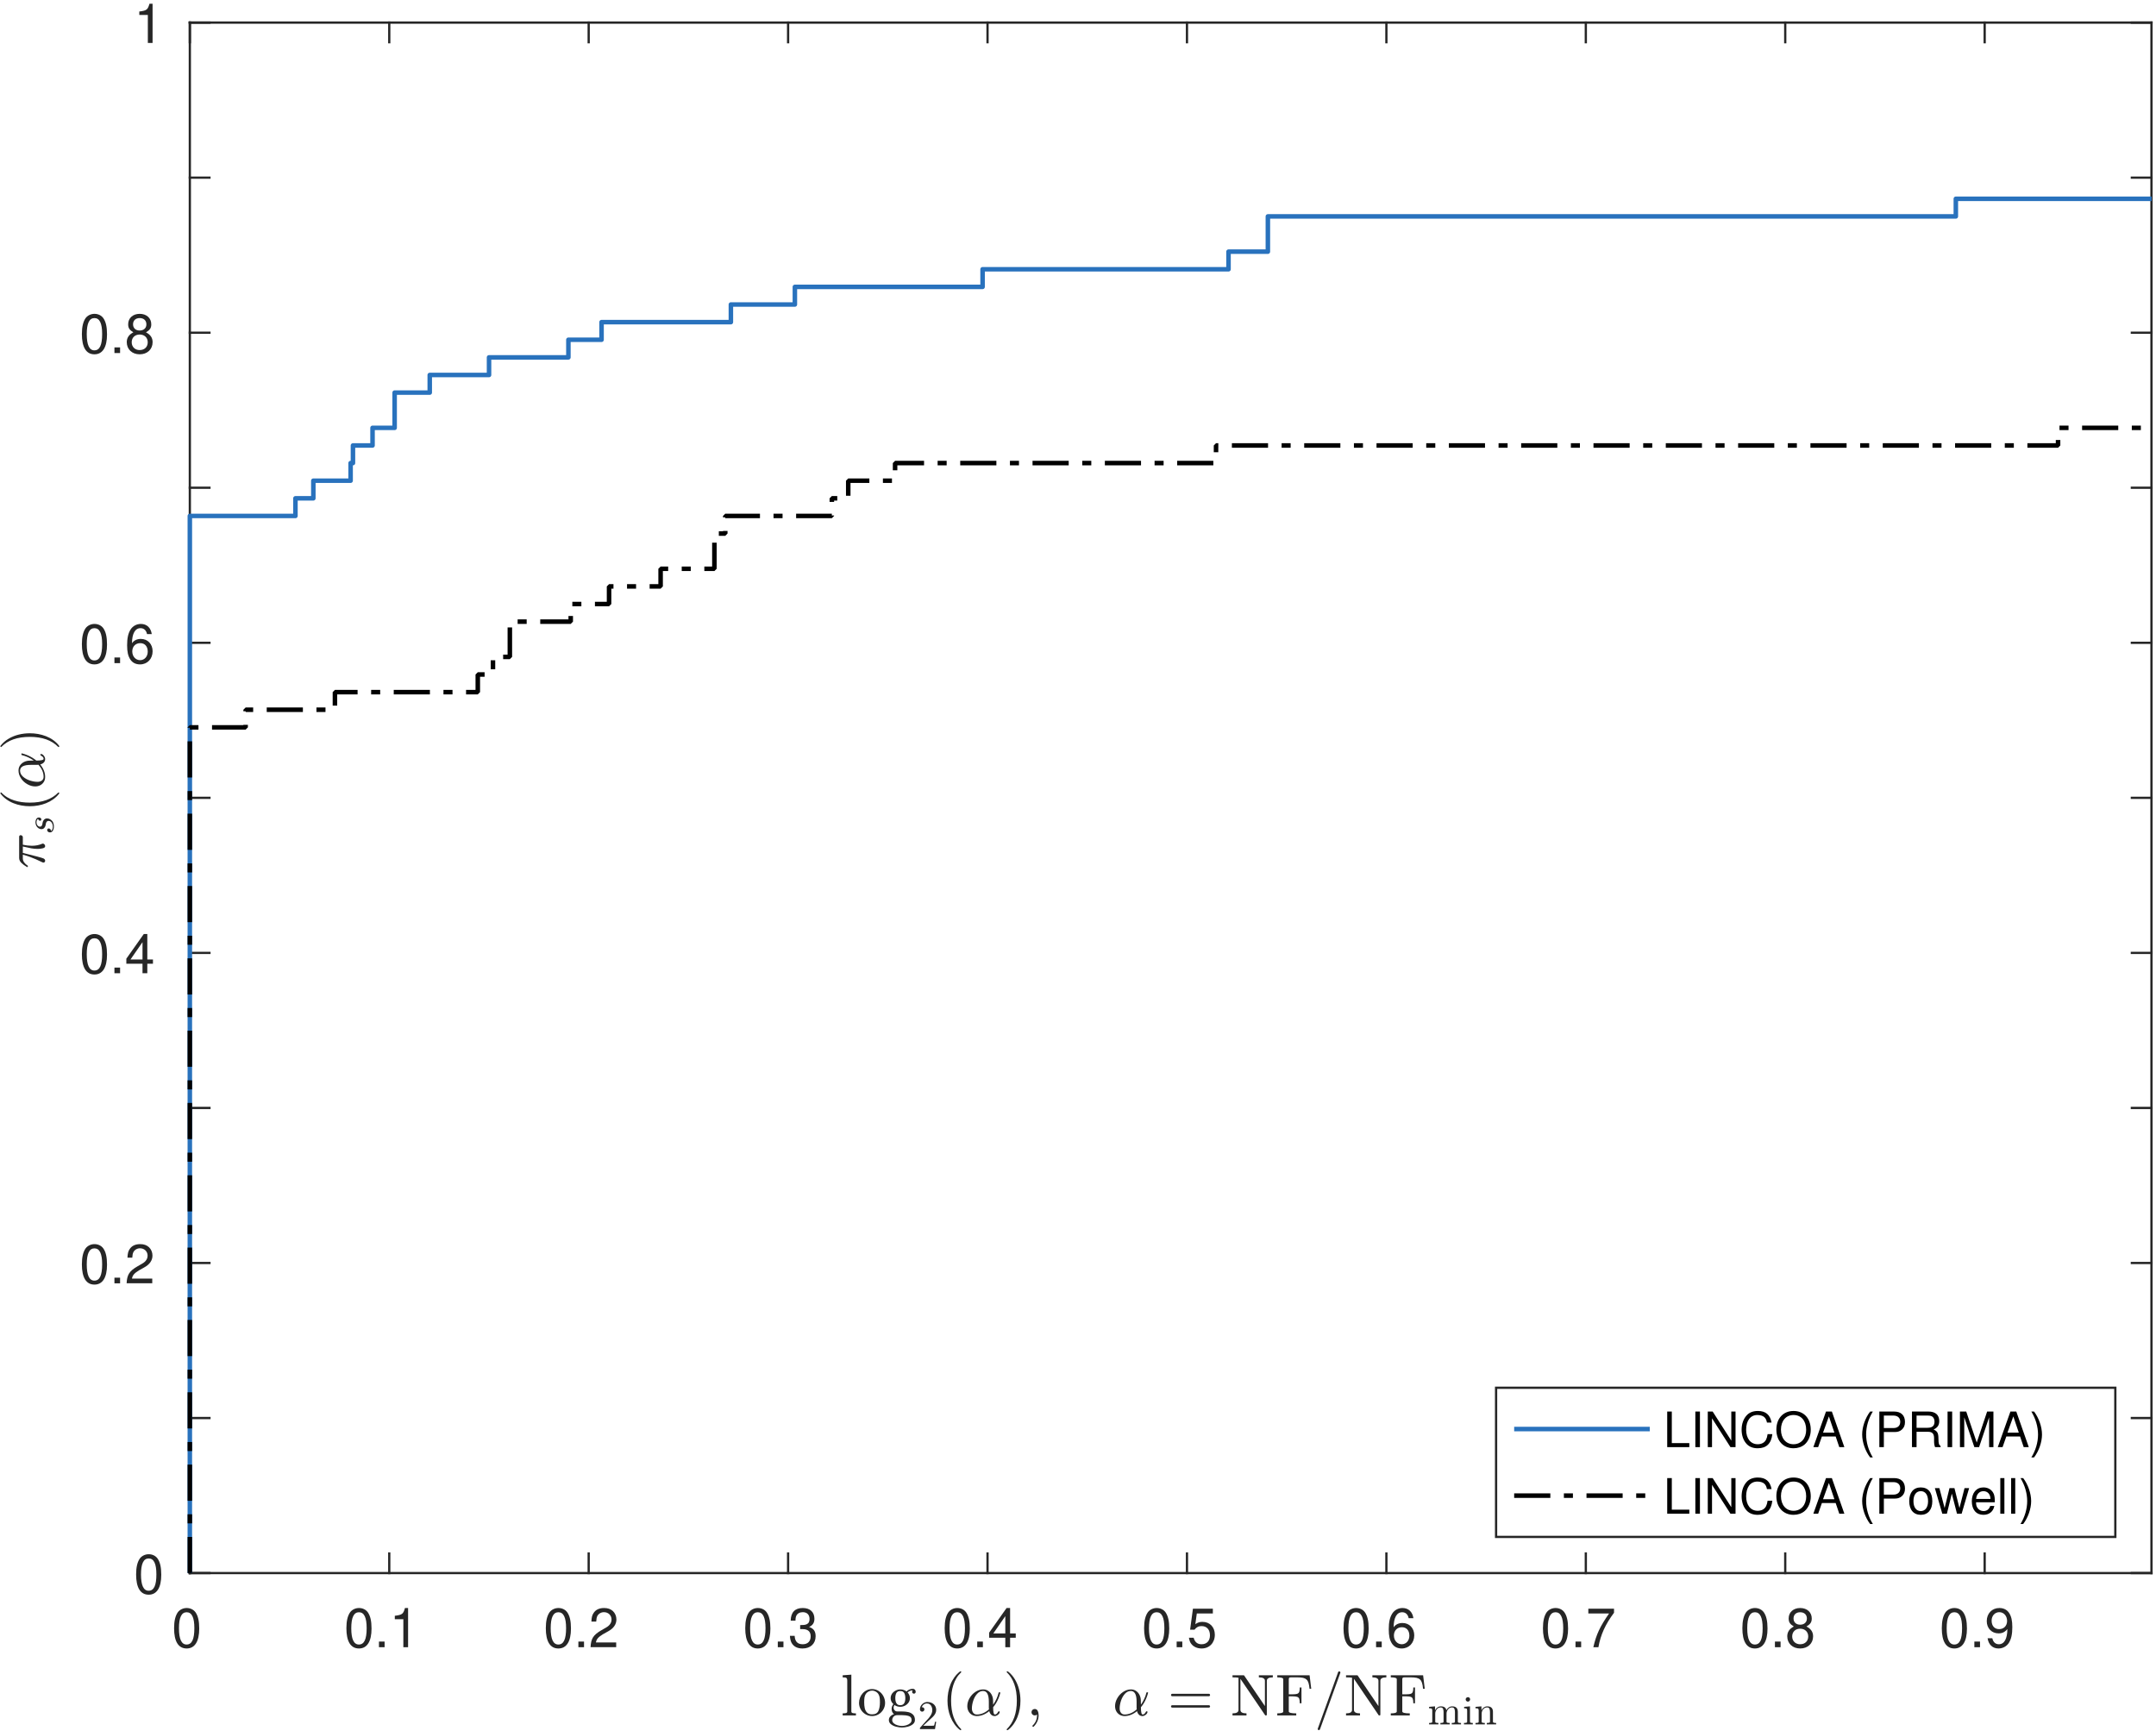 <?xml version="1.0" encoding="UTF-8"?>
<svg xmlns="http://www.w3.org/2000/svg" xmlns:xlink="http://www.w3.org/1999/xlink" width="477pt" height="383pt" viewBox="0 0 477 383" version="1.1">
<defs>
<g>
<symbol overflow="visible" id="glyph0-0">
<path style="stroke:none;" d=""/>
</symbol>
<symbol overflow="visible" id="glyph0-1">
<path style="stroke:none;" d="M 3.297 -8.672 C 2.516 -8.672 1.781 -8.312 1.344 -7.734 C 0.797 -6.953 0.516 -5.812 0.516 -4.203 C 0.516 -1.266 1.469 0.281 3.297 0.281 C 5.094 0.281 6.078 -1.266 6.078 -4.125 C 6.078 -5.812 5.812 -6.938 5.25 -7.734 C 4.812 -8.328 4.109 -8.672 3.297 -8.672 Z M 3.297 -7.734 C 4.438 -7.734 5 -6.578 5 -4.219 C 5 -1.75 4.453 -0.594 3.281 -0.594 C 2.156 -0.594 1.594 -1.797 1.594 -4.188 C 1.594 -6.578 2.156 -7.734 3.297 -7.734 Z M 3.297 -7.734 "/>
</symbol>
<symbol overflow="visible" id="glyph0-2">
<path style="stroke:none;" d="M 2.297 -1.25 L 1.047 -1.25 L 1.047 0 L 2.297 0 Z M 2.297 -1.25 "/>
</symbol>
<symbol overflow="visible" id="glyph0-3">
<path style="stroke:none;" d="M 3.109 -6.188 L 3.109 0 L 4.156 0 L 4.156 -8.672 L 3.469 -8.672 C 3.094 -7.344 2.859 -7.156 1.219 -6.953 L 1.219 -6.188 Z M 3.109 -6.188 "/>
</symbol>
<symbol overflow="visible" id="glyph0-4">
<path style="stroke:none;" d="M 6.078 -1.047 L 1.594 -1.047 C 1.703 -1.766 2.094 -2.219 3.125 -2.859 L 4.328 -3.531 C 5.516 -4.188 6.125 -5.078 6.125 -6.141 C 6.125 -6.859 5.844 -7.531 5.344 -8 C 4.844 -8.453 4.219 -8.672 3.406 -8.672 C 2.328 -8.672 1.531 -8.297 1.062 -7.547 C 0.75 -7.094 0.625 -6.547 0.594 -5.672 L 1.656 -5.672 C 1.688 -6.266 1.766 -6.609 1.906 -6.906 C 2.188 -7.422 2.734 -7.75 3.375 -7.75 C 4.328 -7.75 5.047 -7.062 5.047 -6.125 C 5.047 -5.422 4.656 -4.828 3.906 -4.391 L 2.797 -3.75 C 1.016 -2.719 0.5 -1.906 0.406 -0.016 L 6.078 -0.016 Z M 6.078 -1.047 "/>
</symbol>
<symbol overflow="visible" id="glyph0-5">
<path style="stroke:none;" d="M 2.656 -4 L 3.234 -4 C 4.375 -4 4.984 -3.453 4.984 -2.406 C 4.984 -1.312 4.328 -0.656 3.234 -0.656 C 2.078 -0.656 1.516 -1.25 1.438 -2.516 L 0.391 -2.516 C 0.438 -1.828 0.547 -1.375 0.75 -0.984 C 1.203 -0.141 2.031 0.281 3.188 0.281 C 4.938 0.281 6.078 -0.781 6.078 -2.422 C 6.078 -3.531 5.656 -4.125 4.625 -4.484 C 5.422 -4.812 5.812 -5.406 5.812 -6.281 C 5.812 -7.781 4.844 -8.672 3.234 -8.672 C 1.516 -8.672 0.594 -7.719 0.562 -5.875 L 1.625 -5.875 C 1.625 -6.406 1.688 -6.703 1.812 -6.969 C 2.047 -7.469 2.578 -7.75 3.234 -7.75 C 4.172 -7.75 4.734 -7.188 4.734 -6.25 C 4.734 -5.641 4.531 -5.266 4.062 -5.062 C 3.766 -4.938 3.391 -4.891 2.656 -4.891 Z M 2.656 -4 "/>
</symbol>
<symbol overflow="visible" id="glyph0-6">
<path style="stroke:none;" d="M 3.922 -2.094 L 3.922 0 L 4.984 0 L 4.984 -2.094 L 6.234 -2.094 L 6.234 -3.047 L 4.984 -3.047 L 4.984 -8.672 L 4.203 -8.672 L 0.344 -3.219 L 0.344 -2.094 Z M 3.922 -3.047 L 1.266 -3.047 L 3.922 -6.875 Z M 3.922 -3.047 "/>
</symbol>
<symbol overflow="visible" id="glyph0-7">
<path style="stroke:none;" d="M 5.719 -8.516 L 1.312 -8.516 L 0.688 -3.875 L 1.656 -3.875 C 2.141 -4.469 2.562 -4.672 3.234 -4.672 C 4.375 -4.672 5.078 -3.891 5.078 -2.625 C 5.078 -1.406 4.375 -0.656 3.219 -0.656 C 2.297 -0.656 1.734 -1.125 1.469 -2.094 L 0.422 -2.094 C 0.562 -1.391 0.688 -1.062 0.938 -0.75 C 1.422 -0.094 2.281 0.281 3.234 0.281 C 4.953 0.281 6.156 -0.969 6.156 -2.766 C 6.156 -4.453 5.047 -5.609 3.406 -5.609 C 2.812 -5.609 2.328 -5.453 1.844 -5.094 L 2.172 -7.469 L 5.719 -7.469 Z M 5.719 -8.516 "/>
</symbol>
<symbol overflow="visible" id="glyph0-8">
<path style="stroke:none;" d="M 5.969 -6.422 C 5.766 -7.844 4.859 -8.672 3.562 -8.672 C 2.625 -8.672 1.781 -8.219 1.281 -7.438 C 0.75 -6.594 0.516 -5.531 0.516 -3.953 C 0.516 -2.5 0.719 -1.578 1.234 -0.797 C 1.688 -0.094 2.438 0.281 3.375 0.281 C 4.984 0.281 6.156 -0.938 6.156 -2.625 C 6.156 -4.219 5.078 -5.359 3.547 -5.359 C 2.719 -5.359 2.047 -5.047 1.594 -4.406 C 1.609 -6.547 2.281 -7.734 3.484 -7.734 C 4.234 -7.734 4.75 -7.266 4.922 -6.422 Z M 3.422 -4.422 C 4.438 -4.422 5.078 -3.703 5.078 -2.547 C 5.078 -1.453 4.359 -0.656 3.391 -0.656 C 2.406 -0.656 1.656 -1.484 1.656 -2.594 C 1.656 -3.672 2.375 -4.422 3.422 -4.422 Z M 3.422 -4.422 "/>
</symbol>
<symbol overflow="visible" id="glyph0-9">
<path style="stroke:none;" d="M 6.234 -8.516 L 0.547 -8.516 L 0.547 -7.469 L 5.141 -7.469 C 3.125 -4.578 2.297 -2.797 1.656 0 L 2.781 0 C 3.25 -2.719 4.312 -5.062 6.234 -7.625 Z M 6.234 -8.516 "/>
</symbol>
<symbol overflow="visible" id="glyph0-10">
<path style="stroke:none;" d="M 4.688 -4.578 C 5.578 -5.109 5.859 -5.547 5.859 -6.359 C 5.859 -7.734 4.812 -8.672 3.297 -8.672 C 1.797 -8.672 0.75 -7.734 0.75 -6.375 C 0.75 -5.547 1.016 -5.125 1.891 -4.578 C 0.922 -4.078 0.438 -3.375 0.438 -2.406 C 0.438 -0.828 1.609 0.281 3.297 0.281 C 4.984 0.281 6.156 -0.828 6.156 -2.406 C 6.156 -3.375 5.672 -4.078 4.688 -4.578 Z M 3.297 -7.734 C 4.203 -7.734 4.781 -7.203 4.781 -6.344 C 4.781 -5.516 4.188 -4.984 3.297 -4.984 C 2.406 -4.984 1.828 -5.516 1.828 -6.359 C 1.828 -7.203 2.406 -7.734 3.297 -7.734 Z M 3.297 -4.094 C 4.359 -4.094 5.078 -3.391 5.078 -2.391 C 5.078 -1.344 4.375 -0.656 3.281 -0.656 C 2.25 -0.656 1.531 -1.375 1.531 -2.375 C 1.531 -3.406 2.234 -4.094 3.297 -4.094 Z M 3.297 -4.094 "/>
</symbol>
<symbol overflow="visible" id="glyph0-11">
<path style="stroke:none;" d="M 0.641 -1.984 C 0.844 -0.562 1.75 0.281 3.047 0.281 C 4 0.281 4.844 -0.188 5.344 -0.953 C 5.875 -1.812 6.109 -2.875 6.109 -4.438 C 6.109 -5.906 5.891 -6.828 5.391 -7.594 C 4.922 -8.297 4.172 -8.672 3.234 -8.672 C 1.625 -8.672 0.453 -7.469 0.453 -5.781 C 0.453 -4.188 1.531 -3.062 3.078 -3.062 C 3.875 -3.062 4.469 -3.344 5.016 -4.016 C 5 -1.844 4.328 -0.656 3.125 -0.656 C 2.375 -0.656 1.859 -1.141 1.688 -1.984 Z M 3.234 -7.75 C 4.219 -7.75 4.953 -6.922 4.953 -5.812 C 4.953 -4.734 4.234 -4 3.188 -4 C 2.172 -4 1.531 -4.719 1.531 -5.875 C 1.531 -6.953 2.25 -7.75 3.234 -7.75 Z M 3.234 -7.75 "/>
</symbol>
<symbol overflow="visible" id="glyph1-0">
<path style="stroke:none;" d=""/>
</symbol>
<symbol overflow="visible" id="glyph1-1">
<path style="stroke:none;" d="M 1.875 -7.875 L 0.859 -7.875 L 0.859 0 L 5.75 0 L 5.75 -0.891 L 1.875 -0.891 Z M 1.875 -7.875 "/>
</symbol>
<symbol overflow="visible" id="glyph1-2">
<path style="stroke:none;" d="M 2.094 -7.875 L 1.078 -7.875 L 1.078 0 L 2.094 0 Z M 2.094 -7.875 "/>
</symbol>
<symbol overflow="visible" id="glyph1-3">
<path style="stroke:none;" d="M 6.969 -7.875 L 6.031 -7.875 L 6.031 -1.438 L 1.906 -7.875 L 0.828 -7.875 L 0.828 0 L 1.766 0 L 1.766 -6.375 L 5.844 0 L 6.969 0 Z M 6.969 -7.875 "/>
</symbol>
<symbol overflow="visible" id="glyph1-4">
<path style="stroke:none;" d="M 7.141 -5.438 C 6.828 -7.156 5.844 -8 4.109 -8 C 3.062 -8 2.203 -7.672 1.625 -7.016 C 0.906 -6.234 0.516 -5.125 0.516 -3.844 C 0.516 -2.547 0.922 -1.438 1.656 -0.672 C 2.266 -0.047 3.047 0.25 4.078 0.25 C 6 0.25 7.078 -0.781 7.312 -2.875 L 6.266 -2.875 C 6.188 -2.328 6.078 -1.969 5.922 -1.656 C 5.594 -1 4.922 -0.641 4.078 -0.641 C 2.516 -0.641 1.516 -1.891 1.516 -3.859 C 1.516 -5.875 2.469 -7.109 4 -7.109 C 4.625 -7.109 5.219 -6.938 5.547 -6.625 C 5.844 -6.344 6 -6.031 6.125 -5.438 Z M 7.141 -5.438 "/>
</symbol>
<symbol overflow="visible" id="glyph1-5">
<path style="stroke:none;" d="M 4.203 -8 C 1.938 -8 0.406 -6.344 0.406 -3.875 C 0.406 -1.406 1.938 0.25 4.203 0.25 C 5.172 0.25 6.016 -0.047 6.656 -0.578 C 7.5 -1.312 8.016 -2.531 8.016 -3.812 C 8.016 -6.344 6.516 -8 4.203 -8 Z M 4.203 -7.109 C 5.906 -7.109 7 -5.828 7 -3.828 C 7 -1.938 5.875 -0.641 4.203 -0.641 C 2.531 -0.641 1.422 -1.938 1.422 -3.875 C 1.422 -5.812 2.531 -7.109 4.203 -7.109 Z M 4.203 -7.109 "/>
</symbol>
<symbol overflow="visible" id="glyph1-6">
<path style="stroke:none;" d="M 5.125 -2.359 L 5.922 0 L 7.047 0 L 4.281 -7.875 L 2.984 -7.875 L 0.188 0 L 1.25 0 L 2.078 -2.359 Z M 4.844 -3.203 L 2.328 -3.203 L 3.625 -6.797 Z M 4.844 -3.203 "/>
</symbol>
<symbol overflow="visible" id="glyph1-7">
<path style="stroke:none;" d=""/>
</symbol>
<symbol overflow="visible" id="glyph1-8">
<path style="stroke:none;" d="M 2.547 -7.875 C 1.469 -6.453 0.781 -4.484 0.781 -2.797 C 0.781 -1.094 1.469 0.875 2.547 2.281 L 3.141 2.281 C 2.188 0.75 1.656 -1.062 1.656 -2.797 C 1.656 -4.516 2.188 -6.344 3.141 -7.875 Z M 2.547 -7.875 "/>
</symbol>
<symbol overflow="visible" id="glyph1-9">
<path style="stroke:none;" d="M 1.984 -3.344 L 4.453 -3.344 C 5.078 -3.344 5.562 -3.516 5.984 -3.891 C 6.453 -4.328 6.656 -4.844 6.656 -5.562 C 6.656 -7.047 5.781 -7.875 4.234 -7.875 L 0.984 -7.875 L 0.984 0 L 1.984 0 Z M 1.984 -4.219 L 1.984 -6.984 L 4.078 -6.984 C 5.047 -6.984 5.609 -6.469 5.609 -5.609 C 5.609 -4.734 5.047 -4.219 4.078 -4.219 Z M 1.984 -4.219 "/>
</symbol>
<symbol overflow="visible" id="glyph1-10">
<path style="stroke:none;" d="M 2.016 -3.391 L 4.594 -3.391 C 5.5 -3.391 5.891 -2.953 5.891 -1.984 L 5.891 -1.281 C 5.891 -0.797 5.969 -0.328 6.109 0 L 7.328 0 L 7.328 -0.25 C 6.953 -0.5 6.875 -0.781 6.859 -1.828 C 6.844 -3.125 6.641 -3.516 5.781 -3.891 C 6.672 -4.328 7.031 -4.859 7.031 -5.766 C 7.031 -7.125 6.188 -7.875 4.625 -7.875 L 1 -7.875 L 1 0 L 2.016 0 Z M 2.016 -4.281 L 2.016 -6.984 L 4.438 -6.984 C 5 -6.984 5.328 -6.906 5.578 -6.688 C 5.844 -6.453 5.984 -6.094 5.984 -5.641 C 5.984 -4.703 5.5 -4.281 4.438 -4.281 Z M 2.016 -4.281 "/>
</symbol>
<symbol overflow="visible" id="glyph1-11">
<path style="stroke:none;" d="M 5.047 0 L 7.266 -6.594 L 7.266 0 L 8.219 0 L 8.219 -7.875 L 6.828 -7.875 L 4.531 -1.016 L 2.203 -7.875 L 0.812 -7.875 L 0.812 0 L 1.766 0 L 1.766 -6.594 L 4 0 Z M 5.047 0 "/>
</symbol>
<symbol overflow="visible" id="glyph1-12">
<path style="stroke:none;" d="M 1 2.281 C 2.078 0.875 2.766 -1.094 2.766 -2.781 C 2.766 -4.484 2.078 -6.453 1 -7.875 L 0.406 -7.875 C 1.359 -6.328 1.891 -4.516 1.891 -2.781 C 1.891 -1.062 1.359 0.75 0.406 2.281 Z M 1 2.281 "/>
</symbol>
<symbol overflow="visible" id="glyph1-13">
<path style="stroke:none;" d="M 2.938 -5.812 C 1.344 -5.812 0.391 -4.688 0.391 -2.781 C 0.391 -0.875 1.344 0.25 2.953 0.25 C 4.547 0.25 5.5 -0.891 5.5 -2.75 C 5.5 -4.703 4.578 -5.812 2.938 -5.812 Z M 2.953 -4.984 C 3.969 -4.984 4.562 -4.156 4.562 -2.75 C 4.562 -1.422 3.938 -0.578 2.953 -0.578 C 1.938 -0.578 1.328 -1.422 1.328 -2.781 C 1.328 -4.156 1.938 -4.984 2.953 -4.984 Z M 2.953 -4.984 "/>
</symbol>
<symbol overflow="visible" id="glyph1-14">
<path style="stroke:none;" d="M 5.984 0 L 7.641 -5.656 L 6.625 -5.656 L 5.5 -1.25 L 4.391 -5.656 L 3.297 -5.656 L 2.219 -1.25 L 1.062 -5.656 L 0.062 -5.656 L 1.703 0 L 2.719 0 L 3.812 -4.438 L 4.953 0 Z M 5.984 0 "/>
</symbol>
<symbol overflow="visible" id="glyph1-15">
<path style="stroke:none;" d="M 5.531 -2.531 C 5.531 -3.391 5.469 -3.906 5.312 -4.328 C 4.938 -5.266 4.078 -5.812 3.016 -5.812 C 1.453 -5.812 0.438 -4.625 0.438 -2.75 C 0.438 -0.891 1.406 0.25 3 0.25 C 4.297 0.25 5.188 -0.484 5.422 -1.719 L 4.516 -1.719 C 4.266 -0.969 3.75 -0.578 3.031 -0.578 C 2.469 -0.578 1.969 -0.844 1.672 -1.312 C 1.453 -1.641 1.375 -1.969 1.375 -2.531 Z M 1.391 -3.266 C 1.469 -4.312 2.109 -4.984 3.016 -4.984 C 3.938 -4.984 4.562 -4.281 4.562 -3.266 Z M 1.391 -3.266 "/>
</symbol>
<symbol overflow="visible" id="glyph1-16">
<path style="stroke:none;" d="M 1.641 -7.875 L 0.734 -7.875 L 0.734 0 L 1.641 0 Z M 1.641 -7.875 "/>
</symbol>
</g>
</defs>
<g id="surface1">
<rect x="0" y="0" width="477" height="383" style="fill:rgb(100%,100%,100%);fill-opacity:1;stroke:none;"/>
<rect x="0" y="0" width="477" height="383" style="fill:rgb(100%,100%,100%);fill-opacity:1;stroke:none;"/>
<path style=" stroke:none;fill-rule:nonzero;fill:rgb(100%,100%,100%);fill-opacity:1;" d="M 42 348 L 476 348 L 476 5 L 42 5 Z M 42 348 "/>
<path style="fill:none;stroke-width:5;stroke-linecap:square;stroke-linejoin:round;stroke:rgb(14.893%,14.893%,14.893%);stroke-opacity:1;stroke-miterlimit:10;" d="M 420 350 L 4760 350 " transform="matrix(0.1,0,0,-0.1,0,383)"/>
<path style="fill:none;stroke-width:5;stroke-linecap:square;stroke-linejoin:round;stroke:rgb(14.893%,14.893%,14.893%);stroke-opacity:1;stroke-miterlimit:10;" d="M 420 3780 L 4760 3780 " transform="matrix(0.1,0,0,-0.1,0,383)"/>
<path style="fill:none;stroke-width:5;stroke-linecap:square;stroke-linejoin:round;stroke:rgb(14.893%,14.893%,14.893%);stroke-opacity:1;stroke-miterlimit:10;" d="M 420 350 L 420 393.398 " transform="matrix(0.1,0,0,-0.1,0,383)"/>
<path style="fill:none;stroke-width:5;stroke-linecap:square;stroke-linejoin:round;stroke:rgb(14.893%,14.893%,14.893%);stroke-opacity:1;stroke-miterlimit:10;" d="M 861.211 350 L 861.211 393.398 " transform="matrix(0.1,0,0,-0.1,0,383)"/>
<path style="fill:none;stroke-width:5;stroke-linecap:square;stroke-linejoin:round;stroke:rgb(14.893%,14.893%,14.893%);stroke-opacity:1;stroke-miterlimit:10;" d="M 1302.422 350 L 1302.422 393.398 " transform="matrix(0.1,0,0,-0.1,0,383)"/>
<path style="fill:none;stroke-width:5;stroke-linecap:square;stroke-linejoin:round;stroke:rgb(14.893%,14.893%,14.893%);stroke-opacity:1;stroke-miterlimit:10;" d="M 1743.633 350 L 1743.633 393.398 " transform="matrix(0.1,0,0,-0.1,0,383)"/>
<path style="fill:none;stroke-width:5;stroke-linecap:square;stroke-linejoin:round;stroke:rgb(14.893%,14.893%,14.893%);stroke-opacity:1;stroke-miterlimit:10;" d="M 2184.844 350 L 2184.844 393.398 " transform="matrix(0.1,0,0,-0.1,0,383)"/>
<path style="fill:none;stroke-width:5;stroke-linecap:square;stroke-linejoin:round;stroke:rgb(14.893%,14.893%,14.893%);stroke-opacity:1;stroke-miterlimit:10;" d="M 2626.094 350 L 2626.094 393.398 " transform="matrix(0.1,0,0,-0.1,0,383)"/>
<path style="fill:none;stroke-width:5;stroke-linecap:square;stroke-linejoin:round;stroke:rgb(14.893%,14.893%,14.893%);stroke-opacity:1;stroke-miterlimit:10;" d="M 3067.305 350 L 3067.305 393.398 " transform="matrix(0.1,0,0,-0.1,0,383)"/>
<path style="fill:none;stroke-width:5;stroke-linecap:square;stroke-linejoin:round;stroke:rgb(14.893%,14.893%,14.893%);stroke-opacity:1;stroke-miterlimit:10;" d="M 3508.516 350 L 3508.516 393.398 " transform="matrix(0.1,0,0,-0.1,0,383)"/>
<path style="fill:none;stroke-width:5;stroke-linecap:square;stroke-linejoin:round;stroke:rgb(14.893%,14.893%,14.893%);stroke-opacity:1;stroke-miterlimit:10;" d="M 3949.727 350 L 3949.727 393.398 " transform="matrix(0.1,0,0,-0.1,0,383)"/>
<path style="fill:none;stroke-width:5;stroke-linecap:square;stroke-linejoin:round;stroke:rgb(14.893%,14.893%,14.893%);stroke-opacity:1;stroke-miterlimit:10;" d="M 4390.938 350 L 4390.938 393.398 " transform="matrix(0.1,0,0,-0.1,0,383)"/>
<path style="fill:none;stroke-width:5;stroke-linecap:square;stroke-linejoin:round;stroke:rgb(14.893%,14.893%,14.893%);stroke-opacity:1;stroke-miterlimit:10;" d="M 420 3780 L 420 3736.602 " transform="matrix(0.1,0,0,-0.1,0,383)"/>
<path style="fill:none;stroke-width:5;stroke-linecap:square;stroke-linejoin:round;stroke:rgb(14.893%,14.893%,14.893%);stroke-opacity:1;stroke-miterlimit:10;" d="M 861.211 3780 L 861.211 3736.602 " transform="matrix(0.1,0,0,-0.1,0,383)"/>
<path style="fill:none;stroke-width:5;stroke-linecap:square;stroke-linejoin:round;stroke:rgb(14.893%,14.893%,14.893%);stroke-opacity:1;stroke-miterlimit:10;" d="M 1302.422 3780 L 1302.422 3736.602 " transform="matrix(0.1,0,0,-0.1,0,383)"/>
<path style="fill:none;stroke-width:5;stroke-linecap:square;stroke-linejoin:round;stroke:rgb(14.893%,14.893%,14.893%);stroke-opacity:1;stroke-miterlimit:10;" d="M 1743.633 3780 L 1743.633 3736.602 " transform="matrix(0.1,0,0,-0.1,0,383)"/>
<path style="fill:none;stroke-width:5;stroke-linecap:square;stroke-linejoin:round;stroke:rgb(14.893%,14.893%,14.893%);stroke-opacity:1;stroke-miterlimit:10;" d="M 2184.844 3780 L 2184.844 3736.602 " transform="matrix(0.1,0,0,-0.1,0,383)"/>
<path style="fill:none;stroke-width:5;stroke-linecap:square;stroke-linejoin:round;stroke:rgb(14.893%,14.893%,14.893%);stroke-opacity:1;stroke-miterlimit:10;" d="M 2626.094 3780 L 2626.094 3736.602 " transform="matrix(0.1,0,0,-0.1,0,383)"/>
<path style="fill:none;stroke-width:5;stroke-linecap:square;stroke-linejoin:round;stroke:rgb(14.893%,14.893%,14.893%);stroke-opacity:1;stroke-miterlimit:10;" d="M 3067.305 3780 L 3067.305 3736.602 " transform="matrix(0.1,0,0,-0.1,0,383)"/>
<path style="fill:none;stroke-width:5;stroke-linecap:square;stroke-linejoin:round;stroke:rgb(14.893%,14.893%,14.893%);stroke-opacity:1;stroke-miterlimit:10;" d="M 3508.516 3780 L 3508.516 3736.602 " transform="matrix(0.1,0,0,-0.1,0,383)"/>
<path style="fill:none;stroke-width:5;stroke-linecap:square;stroke-linejoin:round;stroke:rgb(14.893%,14.893%,14.893%);stroke-opacity:1;stroke-miterlimit:10;" d="M 3949.727 3780 L 3949.727 3736.602 " transform="matrix(0.1,0,0,-0.1,0,383)"/>
<path style="fill:none;stroke-width:5;stroke-linecap:square;stroke-linejoin:round;stroke:rgb(14.893%,14.893%,14.893%);stroke-opacity:1;stroke-miterlimit:10;" d="M 4390.938 3780 L 4390.938 3736.602 " transform="matrix(0.1,0,0,-0.1,0,383)"/>
<g style="fill:rgb(14.893%,14.893%,14.893%);fill-opacity:1;">
  <use xlink:href="#glyph0-1" x="38" y="364.4"/>
</g>
<g style="fill:rgb(14.893%,14.893%,14.893%);fill-opacity:1;">
  <use xlink:href="#glyph0-1" x="76.121" y="364.4"/>
  <use xlink:href="#glyph0-2" x="82.793" y="364.4"/>
  <use xlink:href="#glyph0-3" x="86.129" y="364.4"/>
</g>
<g style="fill:rgb(14.893%,14.893%,14.893%);fill-opacity:1;">
  <use xlink:href="#glyph0-1" x="120.243" y="364.4"/>
  <use xlink:href="#glyph0-2" x="126.915" y="364.4"/>
  <use xlink:href="#glyph0-4" x="130.251" y="364.4"/>
</g>
<g style="fill:rgb(14.893%,14.893%,14.893%);fill-opacity:1;">
  <use xlink:href="#glyph0-1" x="164.364" y="364.4"/>
  <use xlink:href="#glyph0-2" x="171.036" y="364.4"/>
  <use xlink:href="#glyph0-5" x="174.372" y="364.4"/>
</g>
<g style="fill:rgb(14.893%,14.893%,14.893%);fill-opacity:1;">
  <use xlink:href="#glyph0-1" x="208.486" y="364.4"/>
  <use xlink:href="#glyph0-2" x="215.158" y="364.4"/>
  <use xlink:href="#glyph0-6" x="218.494" y="364.4"/>
</g>
<g style="fill:rgb(14.893%,14.893%,14.893%);fill-opacity:1;">
  <use xlink:href="#glyph0-1" x="252.608" y="364.4"/>
  <use xlink:href="#glyph0-2" x="259.28" y="364.4"/>
  <use xlink:href="#glyph0-7" x="262.616" y="364.4"/>
</g>
<g style="fill:rgb(14.893%,14.893%,14.893%);fill-opacity:1;">
  <use xlink:href="#glyph0-1" x="296.729" y="364.4"/>
  <use xlink:href="#glyph0-2" x="303.401" y="364.4"/>
  <use xlink:href="#glyph0-8" x="306.737" y="364.4"/>
</g>
<g style="fill:rgb(14.893%,14.893%,14.893%);fill-opacity:1;">
  <use xlink:href="#glyph0-1" x="340.851" y="364.4"/>
  <use xlink:href="#glyph0-2" x="347.523" y="364.4"/>
  <use xlink:href="#glyph0-9" x="350.859" y="364.4"/>
</g>
<g style="fill:rgb(14.893%,14.893%,14.893%);fill-opacity:1;">
  <use xlink:href="#glyph0-1" x="384.972" y="364.4"/>
  <use xlink:href="#glyph0-2" x="391.644" y="364.4"/>
  <use xlink:href="#glyph0-10" x="394.98" y="364.4"/>
</g>
<g style="fill:rgb(14.893%,14.893%,14.893%);fill-opacity:1;">
  <use xlink:href="#glyph0-1" x="429.094" y="364.4"/>
  <use xlink:href="#glyph0-2" x="435.766" y="364.4"/>
  <use xlink:href="#glyph0-11" x="439.102" y="364.4"/>
</g>
<path style=" stroke:none;fill-rule:nonzero;fill:rgb(14.893%,14.893%,14.893%);fill-opacity:1;" d="M 186.434 379.488 L 186.434 379.035 C 186.727 379.035 186.969 379.012 187.16 378.965 C 187.355 378.918 187.449 378.801 187.449 378.613 L 187.449 371.801 C 187.449 371.559 187.414 371.391 187.34 371.285 C 187.27 371.18 187.168 371.117 187.035 371.098 C 186.906 371.078 186.707 371.066 186.434 371.066 L 186.434 370.613 L 188.355 370.473 L 188.355 378.613 C 188.355 378.801 188.453 378.918 188.645 378.965 C 188.84 379.012 189.082 379.035 189.371 379.035 L 189.371 379.488 L 186.434 379.488 "/>
<path style=" stroke:none;fill-rule:nonzero;fill:rgb(14.893%,14.893%,14.893%);fill-opacity:1;" d="M 192.945 379.629 C 192.426 379.629 191.941 379.5 191.5 379.238 C 191.059 378.977 190.707 378.625 190.445 378.176 C 190.184 377.727 190.055 377.242 190.055 376.723 C 190.055 376.328 190.125 375.945 190.266 375.574 C 190.406 375.203 190.609 374.875 190.875 374.582 C 191.141 374.289 191.449 374.062 191.805 373.902 C 192.16 373.742 192.539 373.66 192.945 373.66 C 193.477 373.66 193.961 373.801 194.398 374.082 C 194.836 374.363 195.184 374.742 195.438 375.215 C 195.691 375.688 195.82 376.191 195.82 376.723 C 195.82 377.242 195.691 377.727 195.43 378.176 C 195.172 378.625 194.82 378.977 194.383 379.238 C 193.945 379.5 193.465 379.629 192.945 379.629 Z M 192.945 379.254 C 193.645 379.254 194.105 379 194.336 378.496 C 194.566 377.992 194.68 377.352 194.68 376.582 C 194.68 376.145 194.656 375.781 194.609 375.496 C 194.562 375.211 194.461 374.945 194.305 374.707 C 194.211 374.57 194.09 374.449 193.938 374.34 C 193.785 374.23 193.629 374.145 193.461 374.09 C 193.297 374.031 193.121 374.004 192.945 374.004 C 192.676 374.004 192.418 374.066 192.172 374.191 C 191.93 374.316 191.727 374.488 191.57 374.707 C 191.402 374.957 191.301 375.23 191.258 375.527 C 191.215 375.824 191.195 376.176 191.195 376.582 C 191.195 377.062 191.238 377.496 191.32 377.887 C 191.402 378.277 191.574 378.602 191.828 378.863 C 192.086 379.125 192.457 379.254 192.945 379.254 "/>
<path style=" stroke:none;fill-rule:nonzero;fill:rgb(14.893%,14.893%,14.893%);fill-opacity:1;" d="M 196.656 380.504 C 196.656 380.191 196.766 379.922 196.992 379.691 C 197.215 379.461 197.484 379.301 197.797 379.207 C 197.617 379.07 197.484 378.906 197.398 378.707 C 197.309 378.508 197.266 378.297 197.266 378.066 C 197.266 377.66 197.395 377.301 197.656 376.988 C 197.246 376.602 197.047 376.16 197.047 375.66 C 197.047 375.391 197.105 375.133 197.227 374.895 C 197.344 374.656 197.508 374.449 197.719 374.277 C 197.926 374.105 198.156 373.973 198.406 373.879 C 198.656 373.785 198.914 373.738 199.188 373.738 C 199.695 373.738 200.16 373.891 200.578 374.191 C 200.754 374.004 200.965 373.859 201.211 373.754 C 201.453 373.648 201.707 373.598 201.969 373.598 C 202.156 373.598 202.305 373.664 202.422 373.801 C 202.535 373.938 202.594 374.094 202.594 374.27 C 202.594 374.383 202.555 374.48 202.477 374.559 C 202.398 374.637 202.305 374.676 202.203 374.676 C 202.09 374.676 201.992 374.637 201.914 374.559 C 201.836 374.48 201.797 374.383 201.797 374.27 C 201.797 374.113 201.848 374.004 201.953 373.941 C 201.504 373.941 201.117 374.098 200.797 374.41 C 200.953 374.566 201.078 374.758 201.172 374.98 C 201.266 375.203 201.312 375.43 201.312 375.66 C 201.312 376.023 201.211 376.352 201.008 376.645 C 200.805 376.938 200.539 377.164 200.211 377.332 C 199.883 377.5 199.539 377.582 199.188 377.582 C 198.707 377.582 198.273 377.453 197.891 377.191 C 197.766 377.359 197.703 377.547 197.703 377.754 C 197.703 377.984 197.777 378.184 197.93 378.355 C 198.078 378.527 198.27 378.613 198.5 378.613 L 199.562 378.613 C 200.07 378.613 200.535 378.66 200.953 378.754 C 201.367 378.848 201.719 379.035 202 379.316 C 202.281 379.598 202.422 379.992 202.422 380.504 C 202.422 380.891 202.258 381.207 201.938 381.457 C 201.613 381.707 201.23 381.887 200.789 381.996 C 200.348 382.105 199.93 382.16 199.547 382.16 C 199.16 382.16 198.742 382.105 198.297 381.996 C 197.848 381.887 197.465 381.707 197.141 381.457 C 196.816 381.207 196.656 380.891 196.656 380.504 Z M 197.391 380.504 C 197.391 380.797 197.508 381.039 197.742 381.238 C 197.977 381.438 198.262 381.582 198.602 381.676 C 198.938 381.77 199.254 381.816 199.547 381.816 C 199.836 381.816 200.148 381.77 200.484 381.676 C 200.816 381.582 201.102 381.438 201.336 381.238 C 201.57 381.039 201.688 380.797 201.688 380.504 C 201.688 380.055 201.48 379.766 201.07 379.629 C 200.656 379.492 200.156 379.426 199.562 379.426 L 198.5 379.426 C 198.289 379.426 198.102 379.473 197.938 379.566 C 197.77 379.66 197.637 379.793 197.539 379.965 C 197.438 380.137 197.391 380.316 197.391 380.504 Z M 199.188 377.223 C 199.926 377.223 200.297 376.699 200.297 375.66 C 200.297 375.199 200.215 374.824 200.055 374.535 C 199.891 374.242 199.602 374.098 199.188 374.098 C 198.758 374.098 198.469 374.242 198.312 374.535 C 198.156 374.824 198.078 375.199 198.078 375.66 C 198.078 375.941 198.109 376.199 198.172 376.434 C 198.234 376.668 198.344 376.859 198.5 377.004 C 198.656 377.148 198.883 377.223 199.188 377.223 "/>
<path style=" stroke:none;fill-rule:nonzero;fill:rgb(14.893%,14.893%,14.893%);fill-opacity:1;" d="M 203.531 382.516 L 203.531 382.281 C 203.531 382.262 203.539 382.242 203.547 382.219 L 204.938 380.672 C 205.156 380.445 205.332 380.254 205.461 380.102 C 205.594 379.953 205.723 379.773 205.852 379.57 C 205.984 379.367 206.086 379.164 206.156 378.953 C 206.23 378.746 206.266 378.523 206.266 378.281 C 206.266 378.043 206.219 377.809 206.125 377.578 C 206.031 377.352 205.895 377.168 205.719 377.039 C 205.543 376.91 205.324 376.844 205.062 376.844 C 204.805 376.844 204.57 376.922 204.359 377.078 C 204.152 377.234 204.008 377.438 203.922 377.688 C 203.953 377.68 203.984 377.672 204.016 377.672 C 204.152 377.672 204.27 377.719 204.367 377.805 C 204.469 377.895 204.516 378.012 204.516 378.156 C 204.516 378.293 204.469 378.41 204.367 378.508 C 204.27 378.609 204.152 378.656 204.016 378.656 C 203.883 378.656 203.766 378.609 203.672 378.508 C 203.578 378.41 203.531 378.293 203.531 378.156 C 203.531 377.938 203.574 377.73 203.656 377.531 C 203.742 377.332 203.863 377.156 204.023 377 C 204.188 376.844 204.363 376.727 204.562 376.641 C 204.762 376.559 204.977 376.516 205.203 376.516 C 205.547 376.516 205.867 376.59 206.164 376.734 C 206.461 376.883 206.695 377.086 206.867 377.352 C 207.039 377.617 207.125 377.93 207.125 378.281 C 207.125 378.543 207.07 378.789 206.953 379.023 C 206.84 379.258 206.695 379.473 206.516 379.664 C 206.34 379.859 206.109 380.074 205.828 380.32 C 205.547 380.566 205.367 380.73 205.281 380.812 L 204.25 381.781 L 205.125 381.781 C 205.555 381.781 205.906 381.781 206.188 381.773 C 206.469 381.77 206.621 381.758 206.641 381.734 C 206.715 381.664 206.789 381.387 206.859 380.906 L 207.125 380.906 L 206.859 382.516 L 203.531 382.516 "/>
<path style=" stroke:none;fill-rule:nonzero;fill:rgb(14.893%,14.893%,14.893%);fill-opacity:1;" d="M 212.391 382.707 C 211.91 382.332 211.496 381.895 211.148 381.402 C 210.801 380.906 210.512 380.383 210.289 379.824 C 210.066 379.266 209.898 378.684 209.789 378.074 C 209.68 377.465 209.625 376.852 209.625 376.238 C 209.625 375.613 209.68 374.996 209.789 374.387 C 209.898 373.777 210.066 373.191 210.289 372.629 C 210.512 372.066 210.801 371.539 211.156 371.051 C 211.512 370.559 211.922 370.133 212.391 369.77 C 212.391 369.75 212.41 369.738 212.453 369.738 L 212.578 369.738 C 212.598 369.738 212.621 369.75 212.641 369.77 C 212.66 369.789 212.672 369.816 212.672 369.848 C 212.672 369.891 212.664 369.922 212.656 369.941 C 212.23 370.348 211.875 370.785 211.594 371.262 C 211.312 371.734 211.086 372.238 210.914 372.777 C 210.742 373.312 210.617 373.867 210.539 374.441 C 210.461 375.012 210.422 375.613 210.422 376.238 C 210.422 378.988 211.16 381.082 212.641 382.52 C 212.66 382.539 212.672 382.578 212.672 382.629 C 212.672 382.648 212.66 382.672 212.641 382.699 C 212.621 382.727 212.598 382.738 212.578 382.738 L 212.453 382.738 C 212.41 382.738 212.391 382.727 212.391 382.707 "/>
<path style=" stroke:none;fill-rule:nonzero;fill:rgb(14.893%,14.893%,14.893%);fill-opacity:1;" d="M 216.102 379.629 C 215.695 379.629 215.336 379.531 215.016 379.34 C 214.699 379.145 214.449 378.887 214.273 378.559 C 214.098 378.23 214.008 377.852 214.008 377.426 C 214.008 376.844 214.172 376.262 214.5 375.684 C 214.828 375.105 215.266 374.637 215.812 374.277 C 216.359 373.918 216.93 373.738 217.523 373.738 C 217.961 373.738 218.348 373.855 218.68 374.09 C 219.016 374.324 219.27 374.633 219.445 375.012 C 219.621 375.391 219.711 375.801 219.711 376.238 L 219.727 377.113 C 220.02 376.695 220.266 376.266 220.469 375.824 C 220.672 375.383 220.828 374.926 220.945 374.457 C 220.965 374.406 220.996 374.379 221.039 374.379 L 221.195 374.379 C 221.277 374.379 221.32 374.422 221.32 374.504 C 221.32 374.504 221.316 374.516 221.305 374.535 C 221.199 374.93 221.074 375.312 220.922 375.684 C 220.77 376.055 220.594 376.406 220.391 376.746 C 220.188 377.086 219.965 377.395 219.727 377.676 C 219.727 378.75 219.852 379.285 220.102 379.285 C 220.258 379.285 220.387 379.238 220.492 379.145 C 220.598 379.051 220.688 378.934 220.766 378.793 C 220.844 378.652 220.895 378.582 220.914 378.582 L 221.07 378.582 C 221.145 378.582 221.18 378.625 221.18 378.707 C 221.18 378.926 221.055 379.133 220.805 379.332 C 220.555 379.531 220.309 379.629 220.07 379.629 C 219.758 379.629 219.496 379.527 219.289 379.324 C 219.078 379.121 218.941 378.859 218.867 378.535 C 218.461 378.879 218.02 379.145 217.547 379.34 C 217.074 379.531 216.59 379.629 216.102 379.629 Z M 216.133 379.285 C 217.059 379.285 217.949 378.906 218.805 378.145 C 218.797 378.094 218.785 378.031 218.781 377.957 C 218.777 377.883 218.773 377.844 218.773 377.832 L 218.773 376.441 C 218.773 374.867 218.348 374.082 217.492 374.082 C 216.992 374.082 216.551 374.297 216.164 374.73 C 215.777 375.164 215.492 375.68 215.305 376.285 C 215.117 376.891 215.023 377.441 215.023 377.941 C 215.023 378.316 215.117 378.633 215.305 378.895 C 215.492 379.156 215.77 379.285 216.133 379.285 "/>
<path style=" stroke:none;fill-rule:nonzero;fill:rgb(14.893%,14.893%,14.893%);fill-opacity:1;" d="M 222.828 382.738 C 222.758 382.738 222.719 382.703 222.719 382.629 C 222.719 382.586 222.727 382.555 222.734 382.535 C 224.227 381.086 224.969 378.988 224.969 376.238 C 224.969 373.488 224.234 371.395 222.766 369.957 C 222.734 369.934 222.719 369.898 222.719 369.848 C 222.719 369.816 222.73 369.789 222.75 369.77 C 222.773 369.75 222.797 369.738 222.828 369.738 L 222.953 369.738 C 222.977 369.738 222.996 369.75 223.016 369.77 C 223.641 370.258 224.16 370.855 224.57 371.559 C 224.98 372.262 225.285 373.008 225.477 373.801 C 225.672 374.594 225.766 375.406 225.766 376.238 C 225.766 376.852 225.715 377.457 225.609 378.051 C 225.508 378.645 225.344 379.23 225.117 379.809 C 224.895 380.387 224.605 380.918 224.258 381.41 C 223.91 381.898 223.496 382.332 223.016 382.707 C 222.996 382.727 222.977 382.738 222.953 382.738 L 222.828 382.738 "/>
<path style=" stroke:none;fill-rule:nonzero;fill:rgb(14.893%,14.893%,14.893%);fill-opacity:1;" d="M 228.398 381.832 C 228.398 381.789 228.422 381.754 228.461 381.723 C 228.773 381.418 229.016 381.074 229.188 380.684 C 229.359 380.293 229.445 379.879 229.445 379.441 L 229.445 379.285 C 229.312 379.422 229.141 379.488 228.93 379.488 C 228.734 379.488 228.562 379.418 228.422 379.277 C 228.281 379.137 228.211 378.969 228.211 378.77 C 228.211 378.57 228.281 378.406 228.422 378.27 C 228.562 378.133 228.734 378.066 228.93 378.066 C 229.234 378.066 229.453 378.207 229.586 378.488 C 229.723 378.77 229.789 379.086 229.789 379.441 C 229.789 379.922 229.695 380.375 229.5 380.809 C 229.309 381.242 229.035 381.633 228.68 381.988 C 228.648 382 228.625 382.004 228.602 382.004 C 228.562 382.004 228.516 381.984 228.469 381.949 C 228.422 381.914 228.398 381.875 228.398 381.832 "/>
<path style=" stroke:none;fill-rule:nonzero;fill:rgb(14.893%,14.893%,14.893%);fill-opacity:1;" d="M 248.793 379.629 C 248.387 379.629 248.027 379.531 247.707 379.34 C 247.391 379.145 247.145 378.887 246.965 378.559 C 246.789 378.23 246.699 377.852 246.699 377.426 C 246.699 376.844 246.863 376.262 247.191 375.684 C 247.52 375.105 247.961 374.637 248.504 374.277 C 249.055 373.918 249.621 373.738 250.215 373.738 C 250.652 373.738 251.039 373.855 251.371 374.09 C 251.707 374.324 251.961 374.633 252.137 375.012 C 252.316 375.391 252.402 375.801 252.402 376.238 L 252.418 377.113 C 252.711 376.695 252.961 376.266 253.16 375.824 C 253.363 375.383 253.523 374.926 253.637 374.457 C 253.66 374.406 253.691 374.379 253.73 374.379 L 253.887 374.379 C 253.973 374.379 254.012 374.422 254.012 374.504 C 254.012 374.504 254.008 374.516 253.996 374.535 C 253.895 374.93 253.766 375.312 253.613 375.684 C 253.465 376.055 253.285 376.406 253.082 376.746 C 252.879 377.086 252.66 377.395 252.418 377.676 C 252.418 378.75 252.543 379.285 252.793 379.285 C 252.949 379.285 253.082 379.238 253.184 379.145 C 253.289 379.051 253.379 378.934 253.457 378.793 C 253.535 378.652 253.586 378.582 253.605 378.582 L 253.762 378.582 C 253.836 378.582 253.871 378.625 253.871 378.707 C 253.871 378.926 253.746 379.133 253.496 379.332 C 253.246 379.531 253.004 379.629 252.762 379.629 C 252.449 379.629 252.191 379.527 251.98 379.324 C 251.773 379.121 251.633 378.859 251.559 378.535 C 251.152 378.879 250.715 379.145 250.238 379.34 C 249.766 379.531 249.285 379.629 248.793 379.629 Z M 248.824 379.285 C 249.754 379.285 250.645 378.906 251.496 378.145 C 251.488 378.094 251.48 378.031 251.473 377.957 C 251.469 377.883 251.465 377.844 251.465 377.832 L 251.465 376.441 C 251.465 374.867 251.039 374.082 250.184 374.082 C 249.684 374.082 249.242 374.297 248.855 374.73 C 248.473 375.164 248.188 375.68 247.996 376.285 C 247.809 376.891 247.715 377.441 247.715 377.941 C 247.715 378.316 247.809 378.633 247.996 378.895 C 248.188 379.156 248.461 379.285 248.824 379.285 "/>
<path style=" stroke:none;fill-rule:nonzero;fill:rgb(14.893%,14.893%,14.893%);fill-opacity:1;" d="M 259.328 377.754 C 259.258 377.754 259.195 377.727 259.148 377.676 C 259.102 377.625 259.078 377.566 259.078 377.504 C 259.078 377.43 259.102 377.367 259.148 377.316 C 259.195 377.266 259.258 377.238 259.328 377.238 L 267.484 377.238 C 267.547 377.238 267.602 377.266 267.648 377.316 C 267.695 377.367 267.719 377.43 267.719 377.504 C 267.719 377.566 267.695 377.625 267.648 377.676 C 267.602 377.727 267.547 377.754 267.484 377.754 Z M 259.328 375.238 C 259.258 375.238 259.195 375.211 259.148 375.16 C 259.102 375.109 259.078 375.047 259.078 374.973 C 259.078 374.91 259.102 374.852 259.148 374.793 C 259.195 374.734 259.258 374.707 259.328 374.707 L 267.484 374.707 C 267.547 374.707 267.602 374.734 267.648 374.793 C 267.695 374.852 267.719 374.91 267.719 374.973 C 267.719 375.047 267.695 375.109 267.648 375.16 C 267.602 375.211 267.547 375.238 267.484 375.238 L 259.328 375.238 "/>
<path style=" stroke:none;fill-rule:nonzero;fill:rgb(14.893%,14.893%,14.893%);fill-opacity:1;" d="M 272.684 379.488 L 272.684 379.035 C 273.57 379.035 274.012 378.781 274.012 378.27 L 274.012 371.145 C 273.73 371.094 273.289 371.066 272.684 371.066 L 272.684 370.613 L 275.168 370.613 C 275.211 370.613 275.242 370.629 275.262 370.66 L 279.855 377.426 L 279.855 371.832 C 279.855 371.32 279.406 371.066 278.512 371.066 L 278.512 370.613 L 281.605 370.613 L 281.605 371.066 C 280.723 371.066 280.277 371.32 280.277 371.832 L 280.277 379.379 C 280.277 379.398 280.262 379.422 280.223 379.449 C 280.188 379.477 280.156 379.488 280.137 379.488 L 279.98 379.488 C 279.938 379.488 279.914 379.473 279.902 379.441 L 274.434 371.395 L 274.434 378.27 C 274.434 378.781 274.883 379.035 275.777 379.035 L 275.777 379.488 L 272.684 379.488 "/>
<path style=" stroke:none;fill-rule:nonzero;fill:rgb(14.893%,14.893%,14.893%);fill-opacity:1;" d="M 282.586 379.488 L 282.586 379.035 C 283.469 379.035 283.91 378.895 283.91 378.613 L 283.91 371.473 C 283.91 371.203 283.469 371.066 282.586 371.066 L 282.586 370.613 L 289.738 370.613 L 290.102 373.582 L 289.727 373.582 C 289.672 373.039 289.598 372.609 289.496 372.293 C 289.398 371.977 289.254 371.727 289.062 371.551 C 288.867 371.375 288.613 371.25 288.297 371.176 C 287.977 371.102 287.535 371.066 286.977 371.066 L 285.785 371.066 C 285.633 371.066 285.508 371.07 285.422 371.082 C 285.332 371.094 285.262 371.129 285.211 371.191 C 285.156 371.254 285.133 371.348 285.133 371.473 L 285.133 374.816 L 286.055 374.816 C 286.492 374.816 286.812 374.777 287.023 374.699 C 287.23 374.621 287.371 374.48 287.449 374.277 C 287.527 374.074 287.566 373.75 287.566 373.301 L 287.941 373.301 L 287.941 376.801 L 287.566 376.801 C 287.566 376.352 287.527 376.023 287.449 375.816 C 287.371 375.609 287.23 375.465 287.023 375.387 C 286.812 375.309 286.492 375.27 286.055 375.27 L 285.133 375.27 L 285.133 378.613 C 285.133 378.895 285.684 379.035 286.785 379.035 L 286.785 379.488 L 282.586 379.488 "/>
<path style=" stroke:none;fill-rule:nonzero;fill:rgb(14.893%,14.893%,14.893%);fill-opacity:1;" d="M 291.527 382.473 C 291.527 382.453 291.535 382.438 291.547 382.426 L 296.059 369.895 C 296.07 369.844 296.102 369.805 296.145 369.777 C 296.191 369.75 296.242 369.738 296.297 369.738 C 296.367 369.738 296.43 369.762 296.473 369.809 C 296.52 369.855 296.547 369.922 296.547 370.004 L 296.547 370.051 L 292.027 382.582 C 291.977 382.688 291.895 382.738 291.777 382.738 C 291.707 382.738 291.645 382.711 291.598 382.66 C 291.555 382.609 291.527 382.547 291.527 382.473 "/>
<path style=" stroke:none;fill-rule:nonzero;fill:rgb(14.893%,14.893%,14.893%);fill-opacity:1;" d="M 297.801 379.488 L 297.801 379.035 C 298.688 379.035 299.129 378.781 299.129 378.27 L 299.129 371.145 C 298.848 371.094 298.406 371.066 297.801 371.066 L 297.801 370.613 L 300.285 370.613 C 300.328 370.613 300.359 370.629 300.379 370.66 L 304.973 377.426 L 304.973 371.832 C 304.973 371.32 304.523 371.066 303.629 371.066 L 303.629 370.613 L 306.723 370.613 L 306.723 371.066 C 305.84 371.066 305.395 371.32 305.395 371.832 L 305.395 379.379 C 305.395 379.398 305.379 379.422 305.34 379.449 C 305.305 379.477 305.273 379.488 305.254 379.488 L 305.098 379.488 C 305.055 379.488 305.031 379.473 305.02 379.441 L 299.551 371.395 L 299.551 378.27 C 299.551 378.781 300 379.035 300.895 379.035 L 300.895 379.488 L 297.801 379.488 "/>
<path style=" stroke:none;fill-rule:nonzero;fill:rgb(14.893%,14.893%,14.893%);fill-opacity:1;" d="M 307.699 379.488 L 307.699 379.035 C 308.586 379.035 309.027 378.895 309.027 378.613 L 309.027 371.473 C 309.027 371.203 308.586 371.066 307.699 371.066 L 307.699 370.613 L 314.855 370.613 L 315.215 373.582 L 314.84 373.582 C 314.789 373.039 314.715 372.609 314.613 372.293 C 314.516 371.977 314.371 371.727 314.176 371.551 C 313.984 371.375 313.73 371.25 313.41 371.176 C 313.094 371.102 312.652 371.066 312.09 371.066 L 310.902 371.066 C 310.746 371.066 310.625 371.07 310.535 371.082 C 310.449 371.094 310.379 371.129 310.324 371.191 C 310.273 371.254 310.246 371.348 310.246 371.473 L 310.246 374.816 L 311.172 374.816 C 311.605 374.816 311.93 374.777 312.137 374.699 C 312.348 374.621 312.488 374.48 312.566 374.277 C 312.645 374.074 312.684 373.75 312.684 373.301 L 313.059 373.301 L 313.059 376.801 L 312.684 376.801 C 312.684 376.352 312.645 376.023 312.566 375.816 C 312.488 375.609 312.348 375.465 312.137 375.387 C 311.93 375.309 311.605 375.27 311.172 375.27 L 310.246 375.27 L 310.246 378.613 C 310.246 378.895 310.801 379.035 311.902 379.035 L 311.902 379.488 L 307.699 379.488 "/>
<path style=" stroke:none;fill-rule:nonzero;fill:rgb(14.893%,14.893%,14.893%);fill-opacity:1;" d="M 316.176 381.469 L 316.176 381.156 C 316.387 381.156 316.555 381.141 316.684 381.109 C 316.816 381.078 316.879 380.992 316.879 380.859 L 316.879 378.406 C 316.879 378.25 316.855 378.137 316.809 378.062 C 316.762 377.988 316.691 377.945 316.598 377.93 C 316.504 377.914 316.363 377.906 316.176 377.906 L 316.176 377.594 L 317.488 377.484 L 317.488 378.375 C 317.605 378.113 317.781 377.902 318.02 377.734 C 318.262 377.566 318.516 377.484 318.785 377.484 C 319.484 377.484 319.891 377.766 320.004 378.328 C 320.129 378.078 320.309 377.875 320.535 377.719 C 320.766 377.562 321.02 377.484 321.301 377.484 C 321.574 377.484 321.801 377.527 321.98 377.617 C 322.164 377.703 322.301 377.84 322.395 378.023 C 322.488 378.207 322.535 378.43 322.535 378.703 L 322.535 380.859 C 322.535 380.992 322.605 381.078 322.738 381.109 C 322.875 381.141 323.043 381.156 323.238 381.156 L 323.238 381.469 L 321.191 381.469 L 321.191 381.156 C 321.391 381.156 321.559 381.141 321.691 381.109 C 321.828 381.078 321.895 380.992 321.895 380.859 L 321.895 378.734 C 321.895 378.43 321.852 378.188 321.762 378 C 321.676 377.812 321.5 377.719 321.238 377.719 C 320.895 377.719 320.609 377.859 320.379 378.141 C 320.152 378.422 320.035 378.738 320.035 379.094 L 320.035 380.859 C 320.035 380.992 320.105 381.078 320.238 381.109 C 320.375 381.141 320.543 381.156 320.738 381.156 L 320.738 381.469 L 318.676 381.469 L 318.676 381.156 C 318.887 381.156 319.055 381.141 319.184 381.109 C 319.316 381.078 319.379 380.992 319.379 380.859 L 319.379 378.734 C 319.379 378.441 319.34 378.199 319.254 378.008 C 319.172 377.812 319 377.719 318.738 377.719 C 318.387 377.719 318.098 377.859 317.871 378.141 C 317.648 378.422 317.535 378.738 317.535 379.094 L 317.535 380.859 C 317.535 380.992 317.605 381.078 317.738 381.109 C 317.875 381.141 318.043 381.156 318.238 381.156 L 318.238 381.469 L 316.176 381.469 "/>
<path style=" stroke:none;fill-rule:nonzero;fill:rgb(14.893%,14.893%,14.893%);fill-opacity:1;" d="M 323.895 381.469 L 323.895 381.156 C 324.09 381.156 324.258 381.141 324.395 381.109 C 324.527 381.078 324.598 380.992 324.598 380.859 L 324.598 378.406 C 324.598 378.176 324.551 378.035 324.465 377.984 C 324.375 377.93 324.195 377.906 323.926 377.906 L 323.926 377.594 L 325.223 377.484 L 325.223 380.859 C 325.223 380.992 325.277 381.078 325.395 381.109 C 325.508 381.141 325.656 381.156 325.848 381.156 L 325.848 381.469 Z M 324.27 375.938 C 324.27 375.812 324.316 375.699 324.414 375.602 C 324.516 375.5 324.633 375.453 324.77 375.453 C 324.852 375.453 324.934 375.473 325.012 375.516 C 325.09 375.555 325.148 375.617 325.188 375.695 C 325.23 375.773 325.254 375.855 325.254 375.938 C 325.254 376.074 325.203 376.188 325.102 376.289 C 325.004 376.387 324.895 376.438 324.77 376.438 C 324.633 376.438 324.516 376.387 324.414 376.289 C 324.316 376.188 324.27 376.074 324.27 375.938 "/>
<path style=" stroke:none;fill-rule:nonzero;fill:rgb(14.893%,14.893%,14.893%);fill-opacity:1;" d="M 326.445 381.469 L 326.445 381.156 C 326.652 381.156 326.82 381.141 326.949 381.109 C 327.082 381.078 327.148 380.992 327.148 380.859 L 327.148 378.406 C 327.148 378.25 327.121 378.137 327.074 378.062 C 327.031 377.988 326.961 377.945 326.863 377.93 C 326.773 377.914 326.633 377.906 326.445 377.906 L 326.445 377.594 L 327.758 377.484 L 327.758 378.375 C 327.871 378.113 328.047 377.902 328.285 377.734 C 328.527 377.566 328.781 377.484 329.055 377.484 C 329.469 377.484 329.781 377.586 329.988 377.789 C 330.199 377.992 330.305 378.297 330.305 378.703 L 330.305 380.859 C 330.305 380.992 330.371 381.078 330.508 381.109 C 330.641 381.141 330.809 381.156 331.008 381.156 L 331.008 381.469 L 328.945 381.469 L 328.945 381.156 C 329.152 381.156 329.32 381.141 329.449 381.109 C 329.582 381.078 329.648 380.992 329.648 380.859 L 329.648 378.734 C 329.648 378.441 329.605 378.199 329.523 378.008 C 329.438 377.812 329.266 377.719 329.008 377.719 C 328.652 377.719 328.363 377.859 328.141 378.141 C 327.914 378.422 327.805 378.738 327.805 379.094 L 327.805 380.859 C 327.805 380.992 327.871 381.078 328.008 381.109 C 328.141 381.141 328.309 381.156 328.508 381.156 L 328.508 381.469 L 326.445 381.469 "/>
<path style="fill:none;stroke-width:5;stroke-linecap:square;stroke-linejoin:round;stroke:rgb(14.893%,14.893%,14.893%);stroke-opacity:1;stroke-miterlimit:10;" d="M 420 350 L 420 3780 " transform="matrix(0.1,0,0,-0.1,0,383)"/>
<path style="fill:none;stroke-width:5;stroke-linecap:square;stroke-linejoin:round;stroke:rgb(14.893%,14.893%,14.893%);stroke-opacity:1;stroke-miterlimit:10;" d="M 4760 350 L 4760 3780 " transform="matrix(0.1,0,0,-0.1,0,383)"/>
<path style="fill:none;stroke-width:5;stroke-linecap:square;stroke-linejoin:round;stroke:rgb(14.893%,14.893%,14.893%);stroke-opacity:1;stroke-miterlimit:10;" d="M 420 350 L 463.398 350 " transform="matrix(0.1,0,0,-0.1,0,383)"/>
<path style="fill:none;stroke-width:5;stroke-linecap:square;stroke-linejoin:round;stroke:rgb(14.893%,14.893%,14.893%);stroke-opacity:1;stroke-miterlimit:10;" d="M 420 693.008 L 463.398 693.008 " transform="matrix(0.1,0,0,-0.1,0,383)"/>
<path style="fill:none;stroke-width:5;stroke-linecap:square;stroke-linejoin:round;stroke:rgb(14.893%,14.893%,14.893%);stroke-opacity:1;stroke-miterlimit:10;" d="M 420 1036.016 L 463.398 1036.016 " transform="matrix(0.1,0,0,-0.1,0,383)"/>
<path style="fill:none;stroke-width:5;stroke-linecap:square;stroke-linejoin:round;stroke:rgb(14.893%,14.893%,14.893%);stroke-opacity:1;stroke-miterlimit:10;" d="M 420 1378.984 L 463.398 1378.984 " transform="matrix(0.1,0,0,-0.1,0,383)"/>
<path style="fill:none;stroke-width:5;stroke-linecap:square;stroke-linejoin:round;stroke:rgb(14.893%,14.893%,14.893%);stroke-opacity:1;stroke-miterlimit:10;" d="M 420 1721.992 L 463.398 1721.992 " transform="matrix(0.1,0,0,-0.1,0,383)"/>
<path style="fill:none;stroke-width:5;stroke-linecap:square;stroke-linejoin:round;stroke:rgb(14.893%,14.893%,14.893%);stroke-opacity:1;stroke-miterlimit:10;" d="M 420 2065 L 463.398 2065 " transform="matrix(0.1,0,0,-0.1,0,383)"/>
<path style="fill:none;stroke-width:5;stroke-linecap:square;stroke-linejoin:round;stroke:rgb(14.893%,14.893%,14.893%);stroke-opacity:1;stroke-miterlimit:10;" d="M 420 2408.008 L 463.398 2408.008 " transform="matrix(0.1,0,0,-0.1,0,383)"/>
<path style="fill:none;stroke-width:5;stroke-linecap:square;stroke-linejoin:round;stroke:rgb(14.893%,14.893%,14.893%);stroke-opacity:1;stroke-miterlimit:10;" d="M 420 2751.016 L 463.398 2751.016 " transform="matrix(0.1,0,0,-0.1,0,383)"/>
<path style="fill:none;stroke-width:5;stroke-linecap:square;stroke-linejoin:round;stroke:rgb(14.893%,14.893%,14.893%);stroke-opacity:1;stroke-miterlimit:10;" d="M 420 3093.984 L 463.398 3093.984 " transform="matrix(0.1,0,0,-0.1,0,383)"/>
<path style="fill:none;stroke-width:5;stroke-linecap:square;stroke-linejoin:round;stroke:rgb(14.893%,14.893%,14.893%);stroke-opacity:1;stroke-miterlimit:10;" d="M 420 3436.992 L 463.398 3436.992 " transform="matrix(0.1,0,0,-0.1,0,383)"/>
<path style="fill:none;stroke-width:5;stroke-linecap:square;stroke-linejoin:round;stroke:rgb(14.893%,14.893%,14.893%);stroke-opacity:1;stroke-miterlimit:10;" d="M 420 3780 L 463.398 3780 " transform="matrix(0.1,0,0,-0.1,0,383)"/>
<path style="fill:none;stroke-width:5;stroke-linecap:square;stroke-linejoin:round;stroke:rgb(14.893%,14.893%,14.893%);stroke-opacity:1;stroke-miterlimit:10;" d="M 4760 350 L 4716.602 350 " transform="matrix(0.1,0,0,-0.1,0,383)"/>
<path style="fill:none;stroke-width:5;stroke-linecap:square;stroke-linejoin:round;stroke:rgb(14.893%,14.893%,14.893%);stroke-opacity:1;stroke-miterlimit:10;" d="M 4760 693.008 L 4716.602 693.008 " transform="matrix(0.1,0,0,-0.1,0,383)"/>
<path style="fill:none;stroke-width:5;stroke-linecap:square;stroke-linejoin:round;stroke:rgb(14.893%,14.893%,14.893%);stroke-opacity:1;stroke-miterlimit:10;" d="M 4760 1036.016 L 4716.602 1036.016 " transform="matrix(0.1,0,0,-0.1,0,383)"/>
<path style="fill:none;stroke-width:5;stroke-linecap:square;stroke-linejoin:round;stroke:rgb(14.893%,14.893%,14.893%);stroke-opacity:1;stroke-miterlimit:10;" d="M 4760 1378.984 L 4716.602 1378.984 " transform="matrix(0.1,0,0,-0.1,0,383)"/>
<path style="fill:none;stroke-width:5;stroke-linecap:square;stroke-linejoin:round;stroke:rgb(14.893%,14.893%,14.893%);stroke-opacity:1;stroke-miterlimit:10;" d="M 4760 1721.992 L 4716.602 1721.992 " transform="matrix(0.1,0,0,-0.1,0,383)"/>
<path style="fill:none;stroke-width:5;stroke-linecap:square;stroke-linejoin:round;stroke:rgb(14.893%,14.893%,14.893%);stroke-opacity:1;stroke-miterlimit:10;" d="M 4760 2065 L 4716.602 2065 " transform="matrix(0.1,0,0,-0.1,0,383)"/>
<path style="fill:none;stroke-width:5;stroke-linecap:square;stroke-linejoin:round;stroke:rgb(14.893%,14.893%,14.893%);stroke-opacity:1;stroke-miterlimit:10;" d="M 4760 2408.008 L 4716.602 2408.008 " transform="matrix(0.1,0,0,-0.1,0,383)"/>
<path style="fill:none;stroke-width:5;stroke-linecap:square;stroke-linejoin:round;stroke:rgb(14.893%,14.893%,14.893%);stroke-opacity:1;stroke-miterlimit:10;" d="M 4760 2751.016 L 4716.602 2751.016 " transform="matrix(0.1,0,0,-0.1,0,383)"/>
<path style="fill:none;stroke-width:5;stroke-linecap:square;stroke-linejoin:round;stroke:rgb(14.893%,14.893%,14.893%);stroke-opacity:1;stroke-miterlimit:10;" d="M 4760 3093.984 L 4716.602 3093.984 " transform="matrix(0.1,0,0,-0.1,0,383)"/>
<path style="fill:none;stroke-width:5;stroke-linecap:square;stroke-linejoin:round;stroke:rgb(14.893%,14.893%,14.893%);stroke-opacity:1;stroke-miterlimit:10;" d="M 4760 3436.992 L 4716.602 3436.992 " transform="matrix(0.1,0,0,-0.1,0,383)"/>
<path style="fill:none;stroke-width:5;stroke-linecap:square;stroke-linejoin:round;stroke:rgb(14.893%,14.893%,14.893%);stroke-opacity:1;stroke-miterlimit:10;" d="M 4760 3780 L 4716.602 3780 " transform="matrix(0.1,0,0,-0.1,0,383)"/>
<g style="fill:rgb(14.893%,14.893%,14.893%);fill-opacity:1;">
  <use xlink:href="#glyph0-1" x="29.6" y="352.5"/>
</g>
<g style="fill:rgb(14.893%,14.893%,14.893%);fill-opacity:1;">
  <use xlink:href="#glyph0-1" x="17.6" y="283.9"/>
  <use xlink:href="#glyph0-2" x="24.272" y="283.9"/>
  <use xlink:href="#glyph0-4" x="27.608" y="283.9"/>
</g>
<g style="fill:rgb(14.893%,14.893%,14.893%);fill-opacity:1;">
  <use xlink:href="#glyph0-1" x="17.6" y="215.3"/>
  <use xlink:href="#glyph0-2" x="24.272" y="215.3"/>
  <use xlink:href="#glyph0-6" x="27.608" y="215.3"/>
</g>
<g style="fill:rgb(14.893%,14.893%,14.893%);fill-opacity:1;">
  <use xlink:href="#glyph0-1" x="17.6" y="146.7"/>
  <use xlink:href="#glyph0-2" x="24.272" y="146.7"/>
  <use xlink:href="#glyph0-8" x="27.608" y="146.7"/>
</g>
<g style="fill:rgb(14.893%,14.893%,14.893%);fill-opacity:1;">
  <use xlink:href="#glyph0-1" x="17.6" y="78.1"/>
  <use xlink:href="#glyph0-2" x="24.272" y="78.1"/>
  <use xlink:href="#glyph0-10" x="27.608" y="78.1"/>
</g>
<g style="fill:rgb(14.893%,14.893%,14.893%);fill-opacity:1;">
  <use xlink:href="#glyph0-3" x="29.6" y="9.5"/>
</g>
<path style=" stroke:none;fill-rule:nonzero;fill:rgb(14.893%,14.893%,14.893%);fill-opacity:1;" d="M 9.629 190.824 C 9.578 190.824 9.504 190.809 9.41 190.777 C 8.91 190.527 8.418 190.301 7.934 190.09 C 7.449 189.883 6.977 189.695 6.52 189.527 C 6.062 189.359 5.57 189.211 5.051 189.074 L 5.051 189.902 C 5.051 190.215 5.148 190.512 5.348 190.785 C 5.547 191.062 5.797 191.293 6.098 191.48 C 6.141 191.492 6.16 191.52 6.16 191.559 L 6.16 191.699 C 6.16 191.781 6.113 191.824 6.02 191.824 C 6.008 191.824 5.988 191.812 5.957 191.793 C 5.469 191.512 5.059 191.211 4.73 190.887 C 4.402 190.562 4.238 190.199 4.238 189.793 L 4.238 185.074 C 4.238 184.992 4.27 184.918 4.332 184.855 C 4.395 184.793 4.473 184.762 4.566 184.762 C 4.703 184.762 4.816 184.809 4.91 184.895 C 5.004 184.984 5.051 185.09 5.051 185.215 L 5.051 186.871 C 5.73 187.02 6.391 187.098 7.035 187.105 C 7.867 187.105 8.625 186.961 9.301 186.668 C 9.352 186.637 9.406 186.621 9.457 186.621 C 9.551 186.621 9.641 186.648 9.723 186.707 C 9.805 186.766 9.871 186.84 9.918 186.926 C 9.965 187.016 9.988 187.105 9.988 187.199 C 9.988 187.43 9.805 187.586 9.434 187.668 C 9.062 187.754 8.703 187.793 8.348 187.793 C 7.859 187.793 7.383 187.754 6.918 187.668 C 6.453 187.586 5.832 187.449 5.051 187.262 L 5.051 188.684 C 7.82 189.359 9.352 189.773 9.645 189.918 C 9.875 190.043 9.988 190.211 9.988 190.418 C 9.988 190.523 9.957 190.617 9.887 190.699 C 9.82 190.781 9.734 190.824 9.629 190.824 "/>
<path style=" stroke:none;fill-rule:nonzero;fill:rgb(14.893%,14.893%,14.893%);fill-opacity:1;" d="M 11.281 183.832 C 11.551 183.664 11.688 183.344 11.688 182.863 C 11.688 182.656 11.652 182.453 11.578 182.262 C 11.504 182.07 11.398 181.91 11.258 181.785 C 11.117 181.66 10.941 181.598 10.734 181.598 C 10.578 181.598 10.449 181.652 10.352 181.762 C 10.254 181.871 10.188 182.008 10.156 182.176 L 10.062 182.66 C 10 182.879 9.895 183.062 9.742 183.207 C 9.59 183.352 9.406 183.426 9.188 183.426 C 8.926 183.426 8.691 183.352 8.484 183.207 C 8.277 183.062 8.117 182.871 8.008 182.637 C 7.898 182.402 7.844 182.156 7.844 181.895 C 7.844 181.621 7.91 181.383 8.039 181.168 C 8.168 180.953 8.363 180.848 8.625 180.848 C 8.762 180.848 8.879 180.887 8.984 180.965 C 9.086 181.043 9.141 181.148 9.141 181.285 C 9.141 181.359 9.117 181.422 9.07 181.48 C 9.023 181.535 8.957 181.566 8.875 181.566 C 8.801 181.566 8.734 181.547 8.672 181.512 C 8.609 181.477 8.559 181.422 8.516 181.355 C 8.473 181.285 8.453 181.219 8.453 181.145 C 8.328 181.195 8.234 181.297 8.172 181.441 C 8.109 181.586 8.078 181.742 8.078 181.91 C 8.078 182.066 8.109 182.219 8.172 182.371 C 8.234 182.523 8.324 182.645 8.445 182.738 C 8.566 182.832 8.703 182.879 8.859 182.879 C 8.973 182.879 9.074 182.84 9.156 182.762 C 9.238 182.684 9.297 182.594 9.328 182.488 L 9.438 181.957 C 9.469 181.789 9.527 181.637 9.617 181.496 C 9.707 181.355 9.816 181.246 9.953 181.168 C 10.09 181.09 10.246 181.051 10.422 181.051 C 10.652 181.051 10.871 181.113 11.086 181.238 C 11.301 181.363 11.473 181.516 11.609 181.691 C 11.816 182.016 11.922 182.406 11.922 182.863 C 11.922 183.188 11.848 183.48 11.703 183.746 C 11.559 184.012 11.34 184.145 11.047 184.145 C 10.891 184.145 10.75 184.098 10.625 184.004 C 10.5 183.91 10.438 183.781 10.438 183.613 C 10.438 183.52 10.469 183.438 10.531 183.371 C 10.594 183.305 10.672 183.27 10.766 183.27 C 10.902 183.27 11.02 183.32 11.125 183.426 C 11.23 183.531 11.281 183.648 11.281 183.785 L 11.281 183.832 "/>
<path style=" stroke:none;fill-rule:nonzero;fill:rgb(14.893%,14.893%,14.893%);fill-opacity:1;" d="M 13.066 175.59 C 12.691 176.07 12.258 176.484 11.762 176.832 C 11.266 177.184 10.742 177.469 10.184 177.691 C 9.625 177.914 9.043 178.082 8.434 178.191 C 7.824 178.301 7.211 178.355 6.598 178.355 C 5.973 178.355 5.355 178.301 4.746 178.191 C 4.137 178.082 3.551 177.914 2.988 177.691 C 2.426 177.469 1.898 177.18 1.41 176.824 C 0.922 176.473 0.492 176.059 0.129 175.59 C 0.109 175.59 0.098 175.57 0.098 175.527 L 0.098 175.402 C 0.098 175.383 0.109 175.359 0.129 175.34 C 0.148 175.32 0.176 175.309 0.207 175.309 C 0.25 175.309 0.281 175.316 0.301 175.324 C 0.707 175.754 1.148 176.105 1.621 176.387 C 2.094 176.668 2.602 176.895 3.137 177.066 C 3.676 177.238 4.23 177.363 4.801 177.441 C 5.375 177.52 5.973 177.559 6.598 177.559 C 9.348 177.559 11.441 176.82 12.879 175.34 C 12.898 175.32 12.938 175.309 12.988 175.309 C 13.012 175.309 13.031 175.32 13.059 175.34 C 13.086 175.359 13.098 175.383 13.098 175.402 L 13.098 175.527 C 13.098 175.57 13.086 175.59 13.066 175.59 "/>
<path style=" stroke:none;fill-rule:nonzero;fill:rgb(14.893%,14.893%,14.893%);fill-opacity:1;" d="M 9.988 171.879 C 9.988 172.285 9.895 172.648 9.699 172.965 C 9.508 173.281 9.246 173.531 8.918 173.707 C 8.59 173.883 8.211 173.973 7.785 173.973 C 7.203 173.973 6.621 173.809 6.043 173.48 C 5.465 173.152 4.996 172.715 4.637 172.168 C 4.277 171.621 4.098 171.051 4.098 170.457 C 4.098 170.02 4.215 169.633 4.449 169.301 C 4.684 168.969 4.992 168.711 5.371 168.535 C 5.75 168.359 6.16 168.27 6.598 168.27 L 7.473 168.254 C 7.055 167.961 6.625 167.715 6.184 167.512 C 5.742 167.309 5.285 167.148 4.816 167.035 C 4.766 167.016 4.738 166.984 4.738 166.941 L 4.738 166.785 C 4.738 166.703 4.781 166.66 4.863 166.66 C 4.863 166.66 4.875 166.664 4.895 166.676 C 5.293 166.781 5.676 166.906 6.043 167.059 C 6.414 167.211 6.766 167.387 7.105 167.59 C 7.445 167.793 7.754 168.016 8.035 168.254 C 9.109 168.254 9.645 168.129 9.645 167.879 C 9.645 167.723 9.598 167.594 9.504 167.488 C 9.41 167.383 9.293 167.293 9.152 167.215 C 9.012 167.137 8.941 167.086 8.941 167.066 L 8.941 166.91 C 8.941 166.836 8.984 166.801 9.066 166.801 C 9.285 166.801 9.492 166.926 9.691 167.176 C 9.891 167.426 9.988 167.672 9.988 167.91 C 9.988 168.223 9.887 168.484 9.684 168.691 C 9.48 168.898 9.219 169.039 8.895 169.113 C 9.238 169.52 9.508 169.961 9.699 170.434 C 9.895 170.906 9.988 171.391 9.988 171.879 Z M 9.645 171.848 C 9.645 170.922 9.266 170.031 8.504 169.176 C 8.453 169.188 8.391 169.195 8.316 169.199 C 8.242 169.203 8.203 169.207 8.191 169.207 L 6.801 169.207 C 5.23 169.207 4.441 169.633 4.441 170.488 C 4.441 170.988 4.656 171.434 5.09 171.816 C 5.523 172.203 6.043 172.488 6.645 172.676 C 7.25 172.863 7.801 172.957 8.301 172.957 C 8.676 172.957 8.992 172.863 9.254 172.676 C 9.516 172.488 9.645 172.211 9.645 171.848 "/>
<path style=" stroke:none;fill-rule:nonzero;fill:rgb(14.893%,14.893%,14.893%);fill-opacity:1;" d="M 13.098 165.152 C 13.098 165.227 13.062 165.262 12.988 165.262 C 12.945 165.262 12.914 165.258 12.895 165.246 C 11.445 163.758 9.348 163.012 6.598 163.012 C 3.848 163.012 1.754 163.746 0.316 165.215 C 0.297 165.246 0.258 165.262 0.207 165.262 C 0.176 165.262 0.148 165.25 0.129 165.23 C 0.109 165.211 0.098 165.184 0.098 165.152 L 0.098 165.027 C 0.098 165.008 0.109 164.984 0.129 164.965 C 0.621 164.34 1.215 163.82 1.918 163.41 C 2.621 162.996 3.367 162.695 4.16 162.504 C 4.953 162.312 5.766 162.215 6.598 162.215 C 7.211 162.215 7.816 162.266 8.41 162.371 C 9.004 162.477 9.59 162.641 10.168 162.863 C 10.746 163.086 11.281 163.371 11.77 163.723 C 12.258 164.07 12.691 164.484 13.066 164.965 C 13.086 164.984 13.098 165.008 13.098 165.027 L 13.098 165.152 "/>
<path style="fill:none;stroke-width:10;stroke-linecap:butt;stroke-linejoin:round;stroke:rgb(16.089%,44.701%,74.022%);stroke-opacity:1;stroke-miterlimit:10;" d="M 420 350 L 420 2688.633 L 653.633 2688.633 L 653.633 2727.617 L 693.242 2727.617 L 693.242 2766.602 L 775.703 2766.602 L 775.703 2805.586 L 780.898 2805.586 L 780.898 2844.531 L 824.219 2844.531 L 824.219 2883.516 L 873.125 2883.516 L 873.125 2961.484 L 950.781 2961.484 L 950.781 3000.469 L 1081.953 3000.469 L 1081.953 3039.414 L 1257.539 3039.414 L 1257.539 3078.398 L 1330.898 3078.398 L 1330.898 3117.383 L 1617.031 3117.383 L 1617.031 3156.367 L 1758.594 3156.367 L 1758.594 3195.352 L 2173.906 3195.352 L 2173.906 3234.336 L 2718.008 3234.336 L 2718.008 3273.281 L 2805.078 3273.281 L 2805.078 3351.25 L 4327.148 3351.25 L 4327.148 3390.234 L 4760.508 3390.234 " transform="matrix(0.1,0,0,-0.1,0,383)"/>
<path style="fill:none;stroke-width:10;stroke-linecap:butt;stroke-linejoin:bevel;stroke:rgb(0%,0%,0%);stroke-opacity:1;stroke-dasharray:80,30,20,30;stroke-miterlimit:10;" d="M 420 350 L 420 2220.898 L 543.438 2220.898 L 543.438 2259.883 L 741.016 2259.883 L 741.016 2298.867 L 1057.07 2298.867 L 1057.07 2337.852 L 1090.664 2337.852 L 1090.664 2376.836 L 1128.008 2376.836 L 1128.008 2454.766 L 1262.695 2454.766 L 1262.695 2493.75 L 1347.5 2493.75 L 1347.5 2532.734 L 1461.562 2532.734 L 1461.562 2571.719 L 1580.547 2571.719 L 1580.547 2649.648 L 1604.609 2649.648 L 1604.609 2688.633 L 1840.391 2688.633 L 1840.391 2727.617 L 1876.68 2727.617 L 1876.68 2766.602 L 1980.312 2766.602 L 1980.312 2805.586 L 2690.391 2805.586 L 2690.391 2844.531 L 4553.32 2844.531 L 4553.32 2883.516 L 4760.508 2883.516 " transform="matrix(0.1,0,0,-0.1,0,383)"/>
<path style=" stroke:none;fill-rule:nonzero;fill:rgb(100%,100%,100%);fill-opacity:1;" d="M 331 340 L 468 340 L 468 307 L 331 307 Z M 331 340 "/>
<g style="fill:rgb(0%,0%,0%);fill-opacity:1;">
  <use xlink:href="#glyph1-1" x="368" y="320.138"/>
  <use xlink:href="#glyph1-2" x="374.005" y="320.138"/>
  <use xlink:href="#glyph1-3" x="377.007" y="320.138"/>
  <use xlink:href="#glyph1-4" x="384.805" y="320.138"/>
  <use xlink:href="#glyph1-5" x="392.602" y="320.138"/>
  <use xlink:href="#glyph1-6" x="401.005" y="320.138"/>
  <use xlink:href="#glyph1-7" x="408.208" y="320.138"/>
  <use xlink:href="#glyph1-8" x="411.211" y="320.138"/>
  <use xlink:href="#glyph1-9" x="414.807" y="320.138"/>
  <use xlink:href="#glyph1-10" x="422.011" y="320.138"/>
  <use xlink:href="#glyph1-2" x="429.808" y="320.138"/>
  <use xlink:href="#glyph1-11" x="432.811" y="320.138"/>
  <use xlink:href="#glyph1-6" x="441.807" y="320.138"/>
  <use xlink:href="#glyph1-12" x="449.011" y="320.138"/>
</g>
<path style="fill:none;stroke-width:10;stroke-linecap:butt;stroke-linejoin:round;stroke:rgb(16.089%,44.701%,74.022%);stroke-opacity:1;stroke-miterlimit:10;" d="M 3350 668.633 L 3650 668.633 " transform="matrix(0.1,0,0,-0.1,0,383)"/>
<g style="fill:rgb(0%,0%,0%);fill-opacity:1;">
  <use xlink:href="#glyph1-1" x="368" y="334.862"/>
  <use xlink:href="#glyph1-2" x="374.005" y="334.862"/>
  <use xlink:href="#glyph1-3" x="377.007" y="334.862"/>
  <use xlink:href="#glyph1-4" x="384.805" y="334.862"/>
  <use xlink:href="#glyph1-5" x="392.602" y="334.862"/>
  <use xlink:href="#glyph1-6" x="401.005" y="334.862"/>
  <use xlink:href="#glyph1-7" x="408.208" y="334.862"/>
  <use xlink:href="#glyph1-8" x="411.211" y="334.862"/>
  <use xlink:href="#glyph1-9" x="414.807" y="334.862"/>
  <use xlink:href="#glyph1-13" x="422.011" y="334.862"/>
  <use xlink:href="#glyph1-14" x="428.016" y="334.862"/>
  <use xlink:href="#glyph1-15" x="435.813" y="334.862"/>
  <use xlink:href="#glyph1-16" x="441.818" y="334.862"/>
  <use xlink:href="#glyph1-16" x="444.216" y="334.862"/>
  <use xlink:href="#glyph1-12" x="446.613" y="334.862"/>
</g>
<path style="fill:none;stroke-width:10;stroke-linecap:butt;stroke-linejoin:bevel;stroke:rgb(0%,0%,0%);stroke-opacity:1;stroke-dasharray:80,30,20,30;stroke-miterlimit:10;" d="M 3350 521.367 L 3650 521.367 " transform="matrix(0.1,0,0,-0.1,0,383)"/>
<path style="fill:none;stroke-width:5;stroke-linecap:butt;stroke-linejoin:miter;stroke:rgb(14.893%,14.893%,14.893%);stroke-opacity:1;stroke-miterlimit:10;" d="M 3310 430 L 4680 430 L 4680 760 L 3310 760 Z M 3310 430 " transform="matrix(0.1,0,0,-0.1,0,383)"/>
</g>
</svg>

